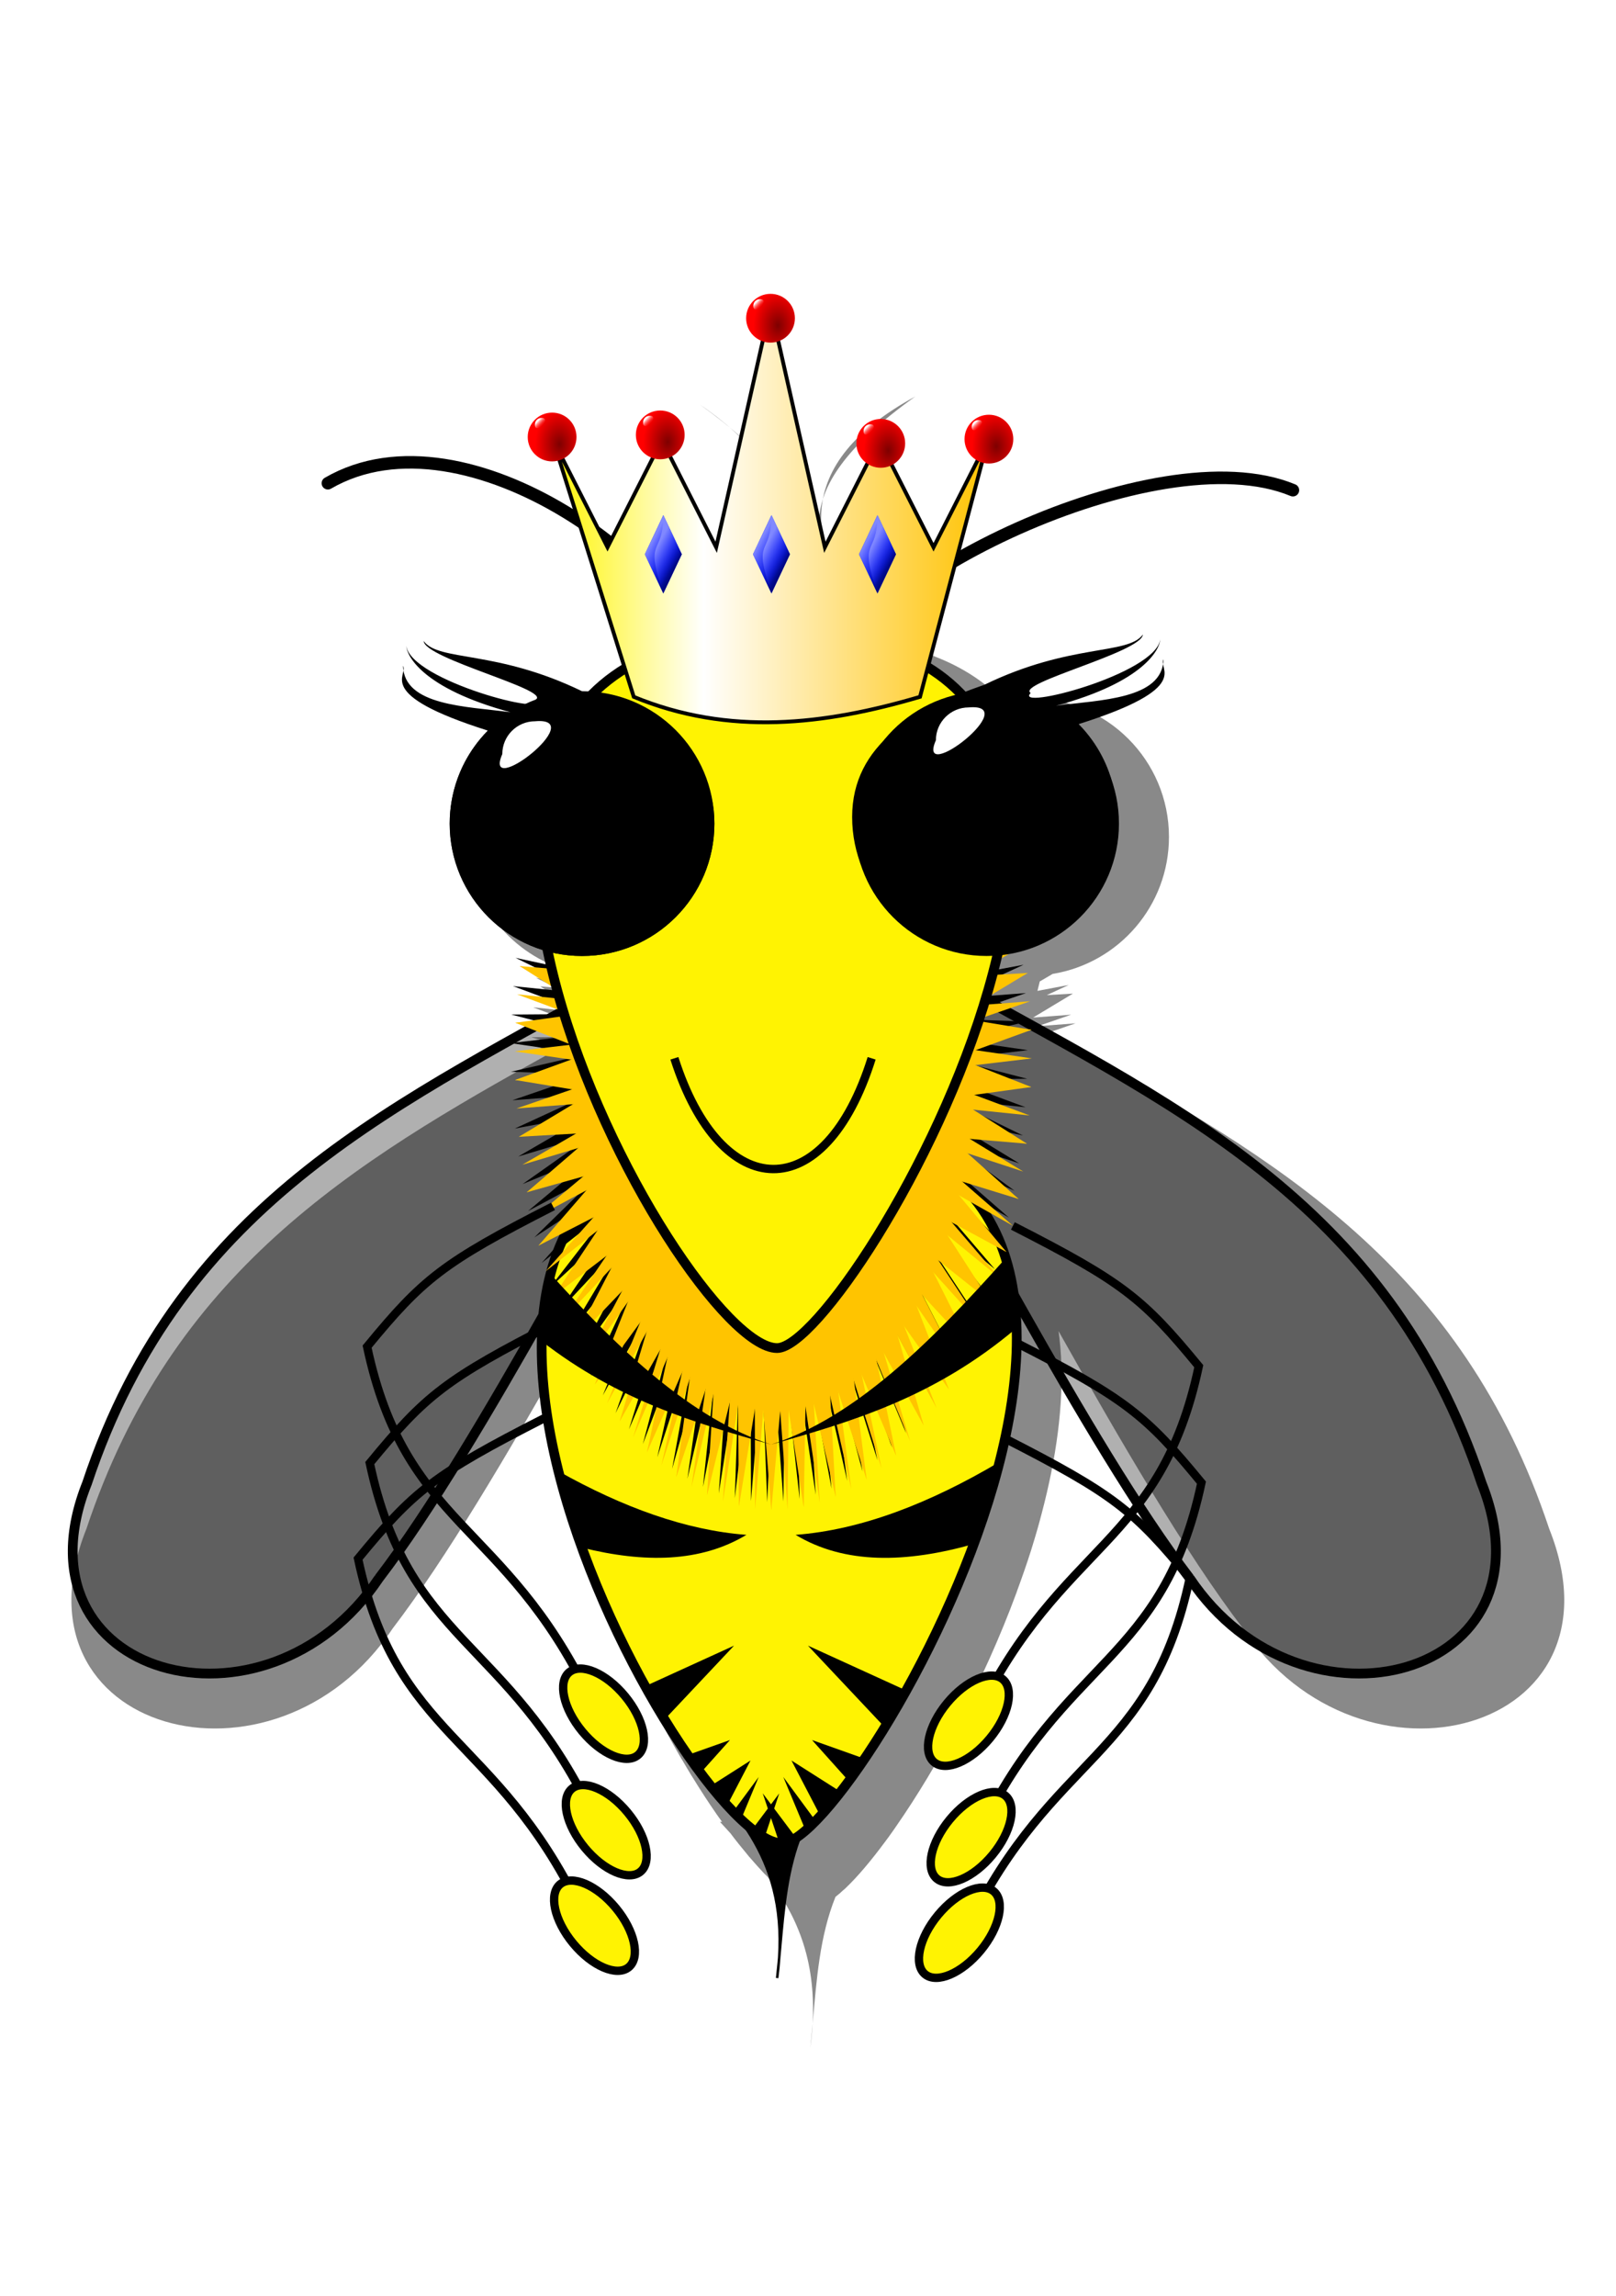 <?xml version="1.0" encoding="UTF-8" standalone="no"?>
<svg
   xmlns:dc="http://purl.org/dc/elements/1.1/"
   xmlns:cc="http://creativecommons.org/ns#"
   xmlns:rdf="http://www.w3.org/1999/02/22-rdf-syntax-ns#"
   xmlns:svg="http://www.w3.org/2000/svg"
   xmlns="http://www.w3.org/2000/svg"
   xmlns:xlink="http://www.w3.org/1999/xlink"
   xmlns:sodipodi="http://sodipodi.sourceforge.net/DTD/sodipodi-0.dtd"
   xmlns:inkscape="http://www.inkscape.org/namespaces/inkscape"
   id="svg1"
   sodipodi:docname="queenbee.svg"
   inkscape:export-filename="C:\Users\Brittany\Desktop\Jesses Folder\waxwild\combbutton.png"
   viewBox="0 0 332.598 472.441"
   sodipodi:version="0.32"
   inkscape:export-xdpi="57.810955"
   version="1.1"
   inkscape:export-ydpi="57.810955"
   inkscape:version="1.0.2-2 (e86c870879, 2021-01-15)"
   width="88mm"
   height="125mm">
  <defs
     id="defs3">
    <linearGradient
       id="linearGradient11040">
      <stop
         id="stop11042"
         style="stop-color:#8088ff"
         offset="0" />
      <stop
         id="stop11044"
         style="stop-color:#0010ff;stop-opacity:0"
         offset="1" />
    </linearGradient>
    <filter
       id="filter6926"
       inkscape:collect="always"
       color-interpolation-filters="sRGB">
      <feGaussianBlur
         id="feGaussianBlur6928"
         stdDeviation="1.505"
         inkscape:collect="always" />
    </filter>
    <linearGradient
       id="linearGradient11154"
       y2="95.792"
       gradientUnits="userSpaceOnUse"
       x2="-3.419"
       y1="95.792"
       x1="-231.91"
       inkscape:collect="always">
      <stop
         id="stop11106"
         style="stop-color:#fff400"
         offset="0" />
      <stop
         id="stop11110"
         style="stop-color:#ffffff"
         offset=".347" />
      <stop
         id="stop11108"
         style="stop-color:#ffc200"
         offset="1" />
    </linearGradient>
    <radialGradient
       id="radialGradient11156"
       gradientUnits="userSpaceOnUse"
       cy="-2.684"
       cx="-113.8"
       gradientTransform="matrix(1,0,0,1.435,0,1.167)"
       r="12.706"
       inkscape:collect="always">
      <stop
         id="stop10953"
         style="stop-color:#7e0000"
         offset="0" />
      <stop
         id="stop10955"
         style="stop-color:#ff0000"
         offset="1" />
    </radialGradient>
    <linearGradient
       id="linearGradient11158"
       y2="-5.942"
       gradientUnits="userSpaceOnUse"
       x2="-116.59"
       gradientTransform="translate(-5.524,-6.491)"
       y1="-8.566"
       x1="-119.3"
       inkscape:collect="always">
      <stop
         id="stop10971"
         style="stop-color:#ffffff"
         offset="0" />
      <stop
         id="stop10973"
         style="stop-color:#ff0000;stop-opacity:0"
         offset="1" />
    </linearGradient>
    <linearGradient
       id="linearGradient11176"
       y2="114.85"
       gradientUnits="userSpaceOnUse"
       y1="131.42"
       x2="-134.57"
       x1="-107.95"
       inkscape:collect="always">
      <stop
         id="stop11030"
         style="stop-color:#000880"
         offset="0" />
      <stop
         id="stop11032"
         style="stop-color:#0010ff;stop-opacity:0"
         offset="1" />
    </linearGradient>
    <linearGradient
       id="linearGradient11178"
       y2="123.41"
       xlink:href="#linearGradient11040"
       gradientUnits="userSpaceOnUse"
       x2="-101.7"
       y1="109.05"
       x1="-127.84"
       inkscape:collect="always" />
    <linearGradient
       id="linearGradient11180"
       y2="123.41"
       xlink:href="#linearGradient11040"
       gradientUnits="userSpaceOnUse"
       x2="-101.7"
       y1="112.64"
       x1="-122.04"
       inkscape:collect="always" />
    <radialGradient
       id="radialGradient3062"
       xlink:href="#radialGradient11156"
       gradientUnits="userSpaceOnUse"
       cy="-2.684"
       cx="-113.8"
       gradientTransform="matrix(1,0,0,1.435,0,1.167)"
       r="12.706"
       inkscape:collect="always" />
    <linearGradient
       id="linearGradient3064"
       y2="-5.942"
       xlink:href="#linearGradient11158"
       gradientUnits="userSpaceOnUse"
       x2="-116.59"
       gradientTransform="translate(-5.524,-6.491)"
       y1="-8.566"
       x1="-119.3"
       inkscape:collect="always" />
    <linearGradient
       id="linearGradient3082"
       y2="114.85"
       xlink:href="#linearGradient11176"
       gradientUnits="userSpaceOnUse"
       x2="-134.57"
       y1="131.42"
       x1="-107.95"
       inkscape:collect="always" />
    <radialGradient
       inkscape:collect="always"
       xlink:href="#radialGradient11156"
       id="radialGradient89"
       gradientUnits="userSpaceOnUse"
       gradientTransform="matrix(1,0,0,1.435,0,1.167)"
       cx="-113.8"
       cy="-2.684"
       r="12.706" />
    <linearGradient
       inkscape:collect="always"
       xlink:href="#linearGradient11158"
       id="linearGradient91"
       gradientUnits="userSpaceOnUse"
       gradientTransform="translate(-5.524,-6.491)"
       x1="-119.3"
       y1="-8.566"
       x2="-116.59"
       y2="-5.942" />
    <radialGradient
       inkscape:collect="always"
       xlink:href="#radialGradient11156"
       id="radialGradient93"
       gradientUnits="userSpaceOnUse"
       gradientTransform="matrix(1,0,0,1.435,0,1.167)"
       cx="-113.8"
       cy="-2.684"
       r="12.706" />
    <linearGradient
       inkscape:collect="always"
       xlink:href="#linearGradient11158"
       id="linearGradient95"
       gradientUnits="userSpaceOnUse"
       gradientTransform="translate(-5.524,-6.491)"
       x1="-119.3"
       y1="-8.566"
       x2="-116.59"
       y2="-5.942" />
    <radialGradient
       inkscape:collect="always"
       xlink:href="#radialGradient11156"
       id="radialGradient97"
       gradientUnits="userSpaceOnUse"
       gradientTransform="matrix(1,0,0,1.435,0,1.167)"
       cx="-113.8"
       cy="-2.684"
       r="12.706" />
    <linearGradient
       inkscape:collect="always"
       xlink:href="#linearGradient11158"
       id="linearGradient99"
       gradientUnits="userSpaceOnUse"
       gradientTransform="translate(-5.524,-6.491)"
       x1="-119.3"
       y1="-8.566"
       x2="-116.59"
       y2="-5.942" />
    <radialGradient
       inkscape:collect="always"
       xlink:href="#radialGradient11156"
       id="radialGradient101"
       gradientUnits="userSpaceOnUse"
       gradientTransform="matrix(1,0,0,1.435,0,1.167)"
       cx="-113.8"
       cy="-2.684"
       r="12.706" />
    <linearGradient
       inkscape:collect="always"
       xlink:href="#linearGradient11158"
       id="linearGradient103"
       gradientUnits="userSpaceOnUse"
       gradientTransform="translate(-5.524,-6.491)"
       x1="-119.3"
       y1="-8.566"
       x2="-116.59"
       y2="-5.942" />
    <linearGradient
       inkscape:collect="always"
       xlink:href="#linearGradient11176"
       id="linearGradient105"
       gradientUnits="userSpaceOnUse"
       x1="-107.95"
       y1="131.42"
       x2="-134.57"
       y2="114.85" />
    <linearGradient
       inkscape:collect="always"
       xlink:href="#linearGradient11040"
       id="linearGradient107"
       gradientUnits="userSpaceOnUse"
       x1="-127.84"
       y1="109.05"
       x2="-101.7"
       y2="123.41" />
    <linearGradient
       inkscape:collect="always"
       xlink:href="#linearGradient11040"
       id="linearGradient109"
       gradientUnits="userSpaceOnUse"
       x1="-122.04"
       y1="112.64"
       x2="-101.7"
       y2="123.41" />
    <linearGradient
       inkscape:collect="always"
       xlink:href="#linearGradient11176"
       id="linearGradient111"
       gradientUnits="userSpaceOnUse"
       x1="-107.95"
       y1="131.42"
       x2="-134.57"
       y2="114.85" />
    <linearGradient
       inkscape:collect="always"
       xlink:href="#linearGradient11040"
       id="linearGradient113"
       gradientUnits="userSpaceOnUse"
       x1="-127.84"
       y1="109.05"
       x2="-101.7"
       y2="123.41" />
    <linearGradient
       inkscape:collect="always"
       xlink:href="#linearGradient11040"
       id="linearGradient115"
       gradientUnits="userSpaceOnUse"
       x1="-122.04"
       y1="112.64"
       x2="-101.7"
       y2="123.41" />
  </defs>
  <sodipodi:namedview
     id="base"
     bordercolor="#666666"
     inkscape:pageshadow="2"
     inkscape:guide-bbox="true"
     pagecolor="#ffffff"
     inkscape:window-maximized="1"
     inkscape:window-width="1920"
     inkscape:zoom="1.7157472"
     inkscape:window-x="-8"
     showgrid="false"
     borderopacity="1.0"
     inkscape:current-layer="layer1"
     inkscape:cx="182.67564"
     inkscape:cy="226.26773"
     inkscape:window-y="-8"
     inkscape:window-height="1017"
     inkscape:pageopacity="0.0"
     showguides="true"
     inkscape:document-rotation="0"
     units="mm" />
  <g
     id="layer1"
     inkscape:label="Layer 1"
     inkscape:groupmode="layer"
     transform="translate(-37.048,12.817)">
    <path
       id="path7449"
       inkscape:connector-curvature="0"
       sodipodi:nodetypes="cccccccccccccccccccccccccccccccccccccccccccccccccccccccccccssccccccccccccccccccccccccccccccccccccccccccccccccccccccccccccccccccccccccccccccccccccccccssccccccccccccccccccccccccccccccccccccccccccccccccccc"
       style="opacity:0.462;fill:#000000;stroke-width:0.859"
       d="m 225.398,68.788 c -29.099,20.789 -19.391,32.034 -12.702,44.019 l -0.901,5.689 c -0.447,-0.036 -0.897,-0.083 -1.352,-0.113 l -0.056,-6.534 -1.07,6.478 c -0.028,-0.002 -0.057,0.002 -0.084,0 l 0.282,-8.252 -0.986,8.224 c -0.528,-0.023 -1.067,-0.042 -1.605,-0.056 l -0.028,-7.041 -0.591,7.013 c -0.084,-0.002 -0.169,0.002 -0.253,0 l -0.028,-8.787 -0.732,8.787 c -0.433,-0.004 -0.856,-0.029 -1.296,-0.028 l -0.591,-7.21 -0.563,6.365 -0.31,-8.139 -0.422,9.012 c -0.568,0.012 -1.133,0.036 -1.69,0.056 l -0.535,-7.153 -0.084,7.182 c -0.037,0.002 -0.076,-0.002 -0.113,0 l -0.676,-8.956 -0.113,8.984 c -0.492,0.026 -0.981,0.051 -1.464,0.085 l -1.042,-6.759 -0.084,5.267 -0.648,-5.717 c 6.272,-10.851 11.927,-21.849 -14.532,-40.752 26.611,18.233 15.463,33.561 7.266,49.117 -0.429,0.08 -0.847,0.166 -1.267,0.253 l -0.986,-4.281 0.591,4.337 c -0.028,0.006 -0.056,0.022 -0.084,0.028 l -1.408,-6.14 0.845,6.252 c -0.772,0.174 -1.539,0.366 -2.281,0.563 l -0.986,-2.985 0.366,2.76 -1.239,-4.534 0.873,5.041 c -0.915,0.26 -1.807,0.521 -2.676,0.817 l -0.535,-1.69 0.366,1.746 c -0.048,0.017 -0.093,0.04 -0.141,0.056 l -1.127,-3.549 0.788,3.689 c -1.002,0.356 -1.961,0.752 -2.901,1.155 l -0.141,-0.31 0.056,0.338 c -0.046,0.02 -0.094,0.036 -0.141,0.056 l -0.789,-2.169 0.563,2.253 c -1.14,0.502 -2.247,1.036 -3.295,1.605 l -0.311,-0.76 0.225,0.789 c -3.169,1.73 -5.902,3.794 -8.28,6.083 -0.907,-0.087 -1.83,-0.141 -2.76,-0.141 -15.779,0 -28.557,12.778 -28.557,28.557 0,12.79 8.409,23.618 19.996,27.262 l 1.239,0.76 c 0.184,0.865 0.389,1.724 0.591,2.591 l -7.66,-1.633 4.196,2.056 -3.295,-0.282 8.083,5.126 c 0.018,0.066 0.039,0.131 0.056,0.197 l -9.604,-1.014 6.224,2.338 -5.351,-0.563 9.829,3.689 c -0.375,0.206 -0.752,0.413 -1.127,0.62 l -9.941,0.085 4.788,1.239 -3.887,0.535 3.323,1.296 c -41.569,22.986 -78.255,45.432 -95.787,98.064 -16.732,41.928 38.72,56.877 63.029,20.503 11.012,-14.393 23.826,-36.161 35.458,-56.721 -0.059,0.596 -0.126,1.199 -0.169,1.802 v 0.113 c -0.04,0.585 -0.058,1.182 -0.084,1.774 -0.022,0.508 -0.045,1.008 -0.056,1.521 0,0.123 -0.026,0.242 -0.028,0.366 0.01,0.008 0.017,0.02 0.028,0.028 -0.166,8.884 1.174,18.413 3.577,28.022 0.08,0.319 0.171,0.638 0.253,0.958 0.552,2.149 1.153,4.303 1.802,6.449 0.198,0.65 0.413,1.294 0.62,1.943 0.315,0.997 0.624,1.992 0.958,2.985 0.012,0.039 0.043,0.073 0.056,0.113 0.18,0.536 0.35,1.07 0.535,1.605 0.284,0.817 0.579,1.636 0.873,2.45 4.336,11.973 9.842,23.516 15.603,33.402 0.051,0.087 0.118,0.167 0.169,0.253 0.658,1.125 1.31,2.243 1.971,3.323 0.024,0.039 0.06,0.073 0.084,0.113 1.702,2.773 3.405,5.397 5.098,7.829 0.347,0.498 0.697,0.985 1.042,1.464 h -0.422 c 0.714,0.782 1.424,1.557 2.14,2.338 1.151,1.534 2.294,2.949 3.408,4.281 0.16,0.192 0.319,0.404 0.479,0.591 0.025,0.029 0.059,0.055 0.084,0.085 0.266,0.313 0.525,0.601 0.789,0.901 0.272,0.309 0.548,0.634 0.817,0.929 0.026,0.029 0.058,0.056 0.084,0.085 0.436,0.477 0.842,0.94 1.267,1.38 0.058,0.059 0.112,0.111 0.169,0.169 0.009,0.01 0.019,0.019 0.028,0.028 0.18,0.185 0.357,0.357 0.535,0.535 5.749,7.608 10,16.611 9.266,30.163 0.826,-9.052 1.437,-17.933 4.703,-26.051 0.312,-0.243 0.629,-0.504 0.958,-0.789 0.148,-0.128 0.299,-0.286 0.451,-0.422 0.199,-0.179 0.415,-0.342 0.62,-0.535 0.037,-0.035 0.076,-0.077 0.113,-0.113 2.406,-2.297 5.18,-5.566 8.139,-9.575 0.209,-0.284 0.437,-0.582 0.648,-0.873 0.344,-0.475 0.694,-0.971 1.042,-1.464 0.185,-0.263 0.377,-0.549 0.563,-0.817 8.414,-12.105 17.911,-29.564 24.727,-48.018 0.041,-0.111 0.072,-0.227 0.113,-0.338 1.037,-2.823 2.032,-5.653 2.929,-8.505 0.029,-0.094 0.055,-0.187 0.084,-0.282 0.43,-1.375 0.847,-2.764 1.239,-4.14 0.296,-1.041 0.571,-2.086 0.845,-3.126 2.941,-11.162 4.528,-22.204 3.943,-32.218 -0.039,-0.659 -0.084,-1.322 -0.141,-1.971 -0.057,-0.643 -0.121,-1.281 -0.197,-1.915 -0.052,-0.442 -0.107,-0.887 -0.169,-1.324 12.287,21.84 26.135,45.738 37.964,61.198 24.308,36.374 79.761,21.425 63.029,-20.503 -17.908,-53.773 -55.805,-76.033 -98.485,-99.559 l 0.394,-0.085 -0.563,-0.028 c -1.456,-0.802 -2.927,-1.615 -4.393,-2.422 l 5.548,-1.915 -7.773,0.591 6.872,-2.366 -7.829,0.591 8.195,-4.929 -5.379,0.31 4.506,-2.084 -6.421,1.211 c 0.169,-0.65 0.32,-1.295 0.479,-1.943 l 2.647,-1.549 c 13.574,-2.215 23.939,-13.991 23.939,-28.191 0,-15.779 -12.807,-28.557 -28.586,-28.557 -1.904,0 -3.749,0.208 -5.548,0.563 -3.673,-3.83 -8.385,-6.96 -14.279,-9.209 l 0.113,-0.451 -0.169,0.422 c -0.729,-0.277 -1.459,-0.539 -2.225,-0.789 l 0.169,-0.732 -0.225,0.704 c -0.367,-0.119 -0.751,-0.225 -1.127,-0.338 l 0.479,-2.112 -0.676,2.056 c -0.644,-0.191 -1.302,-0.391 -1.971,-0.563 l 0.31,-2.225 -0.704,2.14 c -0.278,-0.07 -0.562,-0.131 -0.845,-0.197 l 0.676,-3.718 -1.014,3.633 c -0.616,-0.141 -1.25,-0.269 -1.887,-0.394 l 0.507,-3.605 -0.845,3.549 c -0.262,-0.05 -0.524,-0.094 -0.789,-0.141 l 0.732,-5.182 -1.211,5.098 c -0.2,-0.034 -0.39,-0.08 -0.591,-0.113 -16.189,-19.304 -17.779,-36.661 7.463,-50.44 z m -21.094,334.746 c -0.152,1.668 -0.293,3.337 -0.479,5.013 0.233,-1.743 0.392,-3.403 0.479,-5.013 z m -8.759,-292.137 0.169,7.153 c -0.629,0.056 -1.246,0.129 -1.859,0.197 l -0.507,-3.436 c 0.71,-1.309 1.445,-2.616 2.197,-3.915 z m 17.292,1.662 c 0.25,0.452 0.522,0.897 0.76,1.352 l -0.648,4.168 c -0.157,-0.015 -0.32,-0.014 -0.479,-0.028 z m 0.901,1.605 c 0.576,1.112 1.094,2.238 1.549,3.38 l -0.141,0.76 c -0.56,-0.068 -1.116,-0.111 -1.69,-0.169 z m -20.615,1.07 0.169,3.07 c -0.018,0.002 -0.038,-0.002 -0.056,0 l -0.394,-2.591 c 0.085,-0.163 0.195,-0.316 0.282,-0.479 z m -0.704,1.296 0.113,1.859 c -0.344,0.044 -0.675,0.093 -1.014,0.141 0.285,-0.669 0.574,-1.341 0.901,-2 z" />
    <path
       id="path7224"
       inkscape:connector-curvature="0"
       sodipodi:nodetypes="ccccc"
       style="fill:#000000;fill-opacity:0.31;stroke:#000000;stroke-width:2.008"
       d="M 115.039,311.914 C 91.86,346.592 39.01,332.338 54.963,292.366 74.544,233.561 119.163,214.297 167.023,187.395 l 9.242,22.641 c -11.627,17.501 -39.975,74.103 -61.229,101.887 z" />
    <path
       id="path7226"
       d="m 281.909,311.914 c 23.176,34.678 76.026,20.42 60.074,-19.553 C 322.401,233.561 277.779,214.295 229.923,187.389 l -9.242,22.641 c 11.627,17.501 39.975,74.103 61.229,101.887 z"
       sodipodi:nodetypes="ccccc"
       style="fill:#000000;fill-opacity:0.31;stroke:#000000;stroke-width:2.008"
       inkscape:connector-curvature="0" />
    <path
       id="path7013"
       inkscape:connector-curvature="0"
       sodipodi:nodetypes="cccc"
       style="fill:#000000;stroke:#000000;stroke-width:0.518px"
       d="m 179.266,349.857 c 10.036,10.996 20.807,21.317 17.732,44.33 1.841,-16.593 1.008,-32.956 16.887,-45.175 z" />
    <path
       id="path6946"
       d="m 198.006,219.263 c 100.512,-0.382 15.443,147.194 0,147.194 -20.068,0 -100.512,-146.816 0,-147.194 z"
       sodipodi:nodetypes="zsz"
       style="fill:#fff302;stroke:#000000;stroke-width:2"
       inkscape:connector-curvature="0" />
    <path
       id="path6993"
       style="fill:#000000;filter:url(#filter6926)"
       sodipodi:type="star"
       sodipodi:sides="100"
       sodipodi:r1="144.63484"
       sodipodi:r2="102.05529"
       sodipodi:arg1="0.82453832"
       sodipodi:arg2="0.85595425"
       transform="matrix(0.368,0,0,0.648,17.351,187.309)"
       inkscape:randomized="0"
       sodipodi:cy="23.509256"
       sodipodi:cx="483.71915"
       inkscape:rounded="0"
       inkscape:flatsided="false"
       d="m 581.911,129.705 -31.295,-29.124 24.433,35.08 -29.404,-31.032 22.182,36.545 -27.398,-32.817 19.844,37.866 -25.283,-34.472 17.427,39.037 -23.069,-35.992 14.941,40.054 -20.763,-37.369 12.397,40.913 -18.376,-38.599 9.804,41.611 -15.916,-39.677 7.171,42.144 -13.393,-40.598 4.511,42.512 -10.818,-41.359 1.833,42.711 -8.199,-41.957 -0.853,42.742 -5.549,-42.389 -3.535,42.604 -2.876,-42.653 -6.203,42.298 -0.192,-42.75 -8.847,41.825 2.492,-42.678 -11.455,41.187 5.167,-42.437 -14.019,40.386 7.822,-42.029 -16.527,39.426 10.445,-41.455 -18.97,38.311 13.027,-40.717 -21.338,37.044 15.558,-39.819 -23.622,35.631 18.028,-38.763 -25.813,34.078 20.426,-37.555 -27.902,32.39 22.744,-36.198 -29.88,30.574 24.972,-34.698 -31.741,28.637 27.102,-33.062 -33.477,26.588 29.124,-31.295 -35.08,24.433 31.032,-29.404 -36.545,22.182 32.817,-27.398 -37.866,19.844 34.472,-25.283 -39.037,17.427 35.992,-23.069 -40.054,14.941 37.369,-20.763 -40.913,12.397 38.599,-18.376 -41.611,9.804 39.677,-15.916 -42.144,7.171 40.598,-13.393 -42.512,4.511 41.359,-10.818 -42.711,1.833 41.957,-8.199 -42.742,-0.853 42.389,-5.549 -42.604,-3.535 42.653,-2.876 -42.298,-6.203 42.75,-0.192 -41.825,-8.847 42.678,2.492 -41.187,-11.455 42.437,5.167 -40.386,-14.019 42.029,7.822 -39.426,-16.527 41.455,10.445 -38.311,-18.97 40.717,13.027 -37.044,-21.338 39.819,15.558 -35.631,-23.622 38.763,18.028 -34.078,-25.813 37.555,20.426 -32.39,-27.902 36.198,22.744 -30.574,-29.88 34.698,24.972 -28.637,-31.741 33.062,27.102 -26.588,-33.477 31.295,29.124 -24.433,-35.08 29.404,31.032 -22.182,-36.545 27.398,32.817 -19.844,-37.866 25.283,34.472 -17.427,-39.037 23.069,35.992 -14.941,-40.054 20.763,37.369 -12.397,-40.913 18.376,38.599 -9.804,-41.611 15.916,39.677 -7.171,-42.144 13.393,40.598 -4.511,-42.512 10.818,41.359 -1.833,-42.711 8.199,41.957 0.853,-42.742 5.549,42.389 3.535,-42.604 2.876,42.653 6.203,-42.298 0.192,42.75 8.847,-41.825 -2.492,42.678 11.455,-41.187 -5.167,42.437 14.019,-40.386 -7.822,42.029 16.527,-39.426 -10.445,41.455 18.97,-38.311 -13.027,40.717 21.338,-37.044 -15.558,39.819 23.622,-35.631 -18.028,38.763 25.813,-34.078 -20.426,37.555 27.902,-32.39 -22.744,36.198 29.88,-30.574 -24.972,34.698 31.741,-28.637 -27.102,33.062 33.477,-26.588 -29.124,31.295 35.08,-24.433 -31.032,29.404 36.545,-22.182 -32.817,27.398 37.866,-19.844 -34.472,25.283 39.037,-17.427 -35.992,23.069 40.054,-14.941 -37.369,20.763 40.913,-12.397 -38.599,18.376 41.611,-9.804 -39.677,15.916 42.144,-7.171 -40.598,13.393 42.512,-4.511 -41.359,10.818 42.711,-1.833 -41.957,8.199 42.742,0.853 -42.389,5.549 42.604,3.535 -42.653,2.876 42.298,6.203 -42.75,0.192 41.825,8.847 -42.678,-2.492 41.187,11.455 -42.437,-5.167 40.386,14.019 -42.029,-7.822 39.426,16.527 -41.455,-10.445 38.311,18.97 -40.717,-13.027 37.044,21.338 -39.819,-15.558 35.631,23.622 -38.763,-18.028 34.078,25.813 -37.555,-20.426 32.39,27.902 -36.198,-22.744 30.574,29.88 -34.698,-24.972 28.637,31.741 -33.062,-27.102 z" />
    <path
       id="path4515"
       style="fill:#ffc400"
       sodipodi:type="star"
       sodipodi:sides="50"
       sodipodi:r1="144.63484"
       sodipodi:r2="102.05529"
       sodipodi:arg1="0.82453832"
       sodipodi:arg2="0.88737017"
       transform="matrix(0.368,0,0,0.648,18.195,189.001)"
       inkscape:randomized="0"
       sodipodi:cy="23.509256"
       sodipodi:cx="483.71915"
       inkscape:rounded="0"
       inkscape:flatsided="false"
       d="m 581.911,129.705 -33.749,-27.061 19.665,38.53 -30.091,-31.077 14.681,40.691 -25.959,-34.604 9.465,42.21 -21.417,-37.584 4.1,43.063 -16.538,-39.972 -1.33,43.238 -11.397,-41.73 -6.738,42.73 -6.077,-42.829 -12.041,41.549 -0.662,-43.253 -17.153,39.712 4.765,-42.995 -21.995,37.249 10.116,-42.059 -26.49,34.199 15.307,-40.459 -30.568,30.609 20.258,-38.222 -34.163,26.536 24.888,-35.381 -37.219,22.045 29.127,-31.983 -39.689,17.207 32.905,-28.08 -41.532,12.097 36.165,-23.735 -42.721,6.796 38.855,-19.015 -43.236,1.388 40.932,-13.995 -43.069,-4.042 42.363,-8.755 -42.223,-9.408 43.126,-3.376 -40.711,-14.626 43.209,2.056 -38.557,-19.613 42.611,7.455 -35.794,-24.291 41.341,12.737 -32.468,-28.585 39.418,17.818 -28.629,-32.429 36.874,22.618 -24.339,-35.762 33.749,27.061 -19.665,-38.53 30.091,31.077 -14.681,-40.691 25.959,34.604 -9.465,-42.21 21.417,37.584 -4.1,-43.063 16.538,39.972 1.33,-43.238 11.397,41.73 6.738,-42.73 6.077,42.829 12.041,-41.549 0.662,43.253 17.153,-39.712 -4.765,42.995 21.995,-37.249 -10.116,42.059 26.49,-34.198 -15.307,40.459 30.568,-30.609 -20.258,38.222 34.163,-26.536 -24.888,35.381 37.219,-22.045 -29.127,31.983 39.689,-17.207 -32.905,28.08 41.532,-12.097 -36.165,23.735 42.721,-6.796 -38.855,19.015 43.236,-1.388 -40.932,13.995 43.069,4.042 -42.363,8.755 42.223,9.408 -43.126,3.376 40.711,14.626 -43.209,-2.056 38.557,19.613 -42.611,-7.455 35.794,24.291 -41.341,-12.737 32.468,28.585 -39.418,-17.818 28.629,32.429 -36.874,-22.618 z" />
    <path
       id="path6924"
       style="fill:#ffc400;filter:url(#filter6926)"
       sodipodi:type="star"
       d="m 581.911,129.705 -31.295,-29.124 24.433,35.08 -29.404,-31.032 22.182,36.545 -27.398,-32.817 19.844,37.866 -25.283,-34.472 17.427,39.037 -23.069,-35.992 14.941,40.054 -20.763,-37.369 12.397,40.913 -18.376,-38.599 9.804,41.611 -15.916,-39.677 7.171,42.144 -13.393,-40.598 4.511,42.512 -10.818,-41.359 1.833,42.711 -8.199,-41.957 -0.853,42.742 -5.549,-42.389 -3.535,42.604 -2.876,-42.653 -6.203,42.298 -0.192,-42.75 -8.847,41.825 2.492,-42.678 -11.455,41.187 5.167,-42.437 -14.019,40.386 7.822,-42.029 -16.527,39.426 10.445,-41.455 -18.97,38.311 13.027,-40.717 -21.338,37.044 15.558,-39.819 -23.622,35.631 18.028,-38.763 -25.813,34.078 20.426,-37.555 -27.902,32.39 22.744,-36.198 -29.88,30.574 24.972,-34.698 -31.741,28.637 27.102,-33.062 -33.477,26.588 29.124,-31.295 -35.08,24.433 31.032,-29.404 -36.545,22.182 32.817,-27.398 -37.866,19.844 34.472,-25.283 -39.037,17.427 35.992,-23.069 -40.054,14.941 37.369,-20.763 -40.913,12.397 38.599,-18.376 -41.611,9.804 39.677,-15.916 -42.144,7.171 40.598,-13.393 -42.512,4.511 41.359,-10.818 -42.711,1.833 41.957,-8.199 -42.742,-0.853 42.389,-5.549 -42.604,-3.535 42.653,-2.876 -42.298,-6.203 42.75,-0.192 -41.825,-8.847 42.678,2.492 -41.187,-11.455 42.437,5.167 -40.386,-14.019 42.029,7.822 -39.426,-16.527 41.455,10.445 -38.311,-18.97 40.717,13.027 -37.044,-21.338 39.819,15.558 -35.631,-23.622 38.763,18.028 -34.078,-25.813 37.555,20.426 -32.39,-27.902 36.198,22.744 -30.574,-29.88 34.698,24.972 -28.637,-31.741 33.062,27.102 -26.588,-33.477 31.295,29.124 -24.433,-35.08 29.404,31.032 -22.182,-36.545 27.398,32.817 -19.844,-37.866 25.283,34.472 -17.427,-39.037 23.069,35.992 -14.941,-40.054 20.763,37.369 -12.397,-40.913 18.376,38.599 -9.804,-41.611 15.916,39.677 -7.171,-42.144 13.393,40.598 -4.511,-42.512 10.818,41.359 -1.833,-42.711 8.199,41.957 0.853,-42.742 5.549,42.389 3.535,-42.604 2.876,42.653 6.203,-42.298 0.192,42.75 8.847,-41.825 -2.492,42.678 11.455,-41.187 -5.167,42.437 14.019,-40.386 -7.822,42.029 16.527,-39.426 -10.445,41.455 18.97,-38.311 -13.027,40.717 21.338,-37.044 -15.558,39.819 23.622,-35.631 -18.028,38.763 25.813,-34.078 -20.426,37.555 27.902,-32.39 -22.744,36.198 29.88,-30.574 -24.972,34.698 31.741,-28.637 -27.102,33.062 33.477,-26.588 -29.124,31.295 35.08,-24.433 -31.032,29.404 36.545,-22.182 -32.817,27.398 37.866,-19.844 -34.472,25.283 39.037,-17.427 -35.992,23.069 40.054,-14.941 -37.369,20.763 40.913,-12.397 -38.599,18.376 41.611,-9.804 -39.677,15.916 42.144,-7.171 -40.598,13.393 42.512,-4.511 -41.359,10.818 42.711,-1.833 -41.957,8.199 42.742,0.853 -42.389,5.549 42.604,3.535 -42.653,2.876 42.298,6.203 -42.75,0.192 41.825,8.847 -42.678,-2.492 41.187,11.455 -42.437,-5.167 40.386,14.019 -42.029,-7.822 39.426,16.527 -41.455,-10.445 38.311,18.97 -40.717,-13.027 37.044,21.338 -39.819,-15.558 35.631,23.622 -38.763,-18.028 34.078,25.813 -37.555,-20.426 32.39,27.902 -36.198,-22.744 30.574,29.88 -34.698,-24.972 28.637,31.741 -33.062,-27.102 z"
       sodipodi:r1="144.63484"
       sodipodi:r2="102.05529"
       transform="matrix(0.368,0,0,0.648,18.195,189.001)"
       sodipodi:arg2="0.85595425"
       sodipodi:arg1="0.82453832"
       inkscape:randomized="0"
       sodipodi:cy="23.509256"
       sodipodi:cx="483.71915"
       inkscape:rounded="0"
       inkscape:flatsided="false"
       sodipodi:sides="100" />
    <path
       id="path2987"
       inkscape:connector-curvature="0"
       sodipodi:nodetypes="zsz"
       style="fill:#fff302;stroke:#000000;stroke-width:2"
       d="m 196.983,117.368 c 100.512,-0.382 15.443,147.194 0,147.194 -20.068,0 -100.512,-146.816 0,-147.194 z" />
    <path
       id="path2993"
       inkscape:connector-curvature="0"
       sodipodi:nodetypes="cc"
       style="fill:none;stroke:#000000;stroke-width:1.722"
       d="m 216.445,204.94 c -9.627,30.71 -31.024,30.044 -40.598,0" />
    <path
       id="path4502"
       inkscape:connector-curvature="0"
       sodipodi:nodetypes="ccc"
       style="fill:#ffffff;stroke-width:0.859"
       d="m 143.643,137.447 c 0,-3.731 3.024,-6.755 6.755,-6.755 11.373,-1 -10.935,16.309 -6.755,6.755 z" />
    <path
       id="path4513"
       d="m 223.697,142.344 c 0,-3.731 3.024,-6.755 6.755,-6.755 11.373,-1 -10.935,16.309 -6.755,6.755 z"
       sodipodi:nodetypes="ccc"
       style="fill:#ffffff;stroke-width:0.859"
       inkscape:connector-curvature="0" />
    <path
       id="path6930"
       d="M 183.665,128.12 C 179.868,104.886 132.997,70.084 104.53,86.614"
       sodipodi:nodetypes="cc"
       style="fill:none;stroke:#000000;stroke-width:2.578;stroke-linecap:round"
       inkscape:connector-curvature="0" />
    <path
       id="path7001"
       style="fill:#000000;stroke-width:0.859"
       inkscape:connector-curvature="0"
       d="m 150.345,249.319 c -1.14,4.334 -1.706,8.98 -1.798,13.836 15.728,12.193 31.467,16.789 47.195,21.256 -16.211,-5.207 -30.975,-19.145 -45.396,-35.093 z m 1.62,40.568 c 1.316,5.265 2.979,10.534 4.86,15.732 12.847,3.202 24.414,3.055 33.845,-2.625 -12.471,-0.95 -25.421,-5.649 -38.705,-13.107 z m 36.161,35.902 -18.291,8.344 c 1.318,2.372 2.643,4.666 3.986,6.853 l 14.306,-15.197 z m -0.842,19.425 -8.701,3.078 c 0.893,1.286 1.778,2.504 2.657,3.678 l 6.043,-6.756 z m 4.229,4.212 -8.198,5.217 c 1.159,1.449 2.297,2.79 3.402,4.002 z m 1.685,3.386 -5.265,7.145 c 0.549,0.567 1.091,1.105 1.62,1.604 l 3.645,-8.749 z m 4.229,3.37 -5.541,7.388 c 0.872,0.685 1.722,1.271 2.511,1.717 l 3.03,-9.105 z" />
    <path
       id="path6999"
       style="fill:#000000;stroke-width:0.859"
       inkscape:connector-curvature="0"
       d="m 244.035,246.063 c -15.352,17.282 -30.991,32.79 -48.296,38.349 16.847,-4.784 33.685,-9.72 50.532,-23.978 -0.152,-5.091 -0.855,-9.928 -2.236,-14.371 z m -1.28,41.929 c -14.429,8.548 -28.472,13.974 -41.961,15.002 10.121,6.095 22.696,5.83 36.68,1.879 2.06,-5.578 3.851,-11.248 5.282,-16.882 z m -39.418,37.798 15.812,16.8 c 1.472,-2.4 2.954,-4.924 4.423,-7.566 l -20.236,-9.235 z m 0.842,19.425 7.566,8.441 c 1.058,-1.435 2.141,-2.975 3.24,-4.601 l -10.806,-3.84 z m -4.229,4.212 5.946,11.405 c 1.314,-1.42 2.704,-3.095 4.164,-4.974 l -10.11,-6.432 z m -1.685,3.386 4.585,11.001 c 0.655,-0.567 1.355,-1.226 2.074,-1.96 l -6.659,-9.041 z m -4.229,3.37 3.419,10.223 c 0.187,0.023 0.374,0.049 0.551,0.049 0.791,0 1.762,-0.4 2.884,-1.134 l -6.853,-9.138 z" />
    <path
       id="path7407"
       inkscape:connector-curvature="0"
       sodipodi:nodetypes="cc"
       style="fill:none;stroke:#000000;stroke-width:2.578;stroke-linecap:round"
       d="m 209.236,126.528 c 2.775,-18.758 65.731,-50.187 93.914,-38.485" />
    <circle
       id="path4511"
       style="fill:#000000;stroke-width:0.88"
       cx="240.108"
       cy="156.647"
       r="27.238" />
    <circle
       id="path7419"
       style="fill:#000000;stroke-width:0.88"
       cx="156.841"
       cy="156.647"
       r="27.238" />
    <path
       id="path11116"
       style="fill:#000000;stroke-width:0.88"
       d="m 184.08,156.646 c 0,15.042 -12.195,27.238 -27.238,27.238 -15.042,0 -27.238,-12.195 -27.238,-27.238 0,-3.261 0.573,-6.389 1.624,-9.287 0.849,-2.342 2.011,-4.534 3.434,-6.526 0.843,-1.181 1.778,-2.291 2.795,-3.321 -23.729,-7.505 -16.263,-11.358 -17.459,-13.323 0.207,8.236 13.021,8.322 22.114,9.543 -18.194,-4.917 -21.371,-11.691 -21.444,-13.655 0.939,7.166 30.376,14.781 26.666,11.038 3.066,-2.027 -22.823,-8.371 -23.094,-12.03 3.109,4.257 14.93,1.739 32.601,10.325 14.21,4.935 27.238,12.195 27.238,27.238 z"
       sodipodi:nodetypes="ssccccccccccs"
       inkscape:connector-curvature="0" />
    <path
       id="path7421"
       inkscape:connector-curvature="0"
       sodipodi:nodetypes="ccc"
       style="fill:#ffffff;stroke-width:0.859"
       d="m 140.429,142.344 c 0,-3.731 3.024,-6.755 6.755,-6.755 11.373,-1 -10.935,16.309 -6.755,6.755 z" />
    <path
       id="path11119"
       d="m 212.432,155.311 c 0,15.043 12.195,27.238 27.238,27.238 15.043,0 27.238,-12.195 27.238,-27.238 0,-3.261 -0.573,-6.389 -1.624,-9.287 -0.849,-2.342 -2.011,-4.534 -3.434,-6.527 -0.843,-1.181 -1.778,-2.291 -2.795,-3.321 23.729,-7.505 16.263,-11.359 17.459,-13.324 -0.207,8.237 -13.022,8.322 -22.115,9.543 18.194,-4.917 21.372,-11.691 21.445,-13.656 -0.939,7.167 -30.377,14.782 -26.667,11.038 -3.066,-2.027 22.824,-8.372 23.094,-12.03 -3.109,4.258 -14.93,1.739 -32.602,10.324 -14.212,4.934 -27.238,12.193 -27.238,27.238 z"
       sodipodi:nodetypes="ssccccccccccs"
       style="fill:#000000;stroke-width:0.859"
       inkscape:connector-curvature="0" />
    <path
       id="path7800"
       d="m 229.668,139.497 c 0,-3.731 3.024,-6.755 6.755,-6.755 11.373,-1 -10.935,16.309 -6.755,6.755 z"
       sodipodi:nodetypes="ccc"
       style="fill:#ffffff;stroke-width:0.859"
       inkscape:connector-curvature="0" />
    <g
       id="g11121"
       transform="matrix(0.395,0,0,0.395,242.11,55.195)">
      <path
         id="path10947"
         d="m -230.91,57.116 41.984,133.69 c 49.718,20.486 99.437,14.663 149.16,0 l 35.351,-133.69 -28.312,55.79 -28.312,-55.794 -28.312,55.794 -28.315,-125.4 -28.312,125.4 -28.312,-55.795 -28.312,55.795 z"
         sodipodi:nodetypes="cccccccccccc"
         style="fill:url(#linearGradient11154);stroke:#000000;stroke-width:2"
         inkscape:connector-curvature="0" />
      <g
         id="g10979">
        <circle
           id="path10949"
           style="fill:url(#radialGradient89)"
           cx="-117.667"
           cy="-6.413"
           r="12.706" />
        <path
           id="path10964"
           inkscape:connector-curvature="0"
           sodipodi:nodetypes="ccc"
           style="fill:url(#linearGradient91)"
           d="m -123.18,-16.335 c -1.991,0 -3.438,1.447 -3.438,3.438 -0.086,5.727 9.228,-3.454 3.438,-3.438 z" />
      </g>
      <g
         id="g10983"
         transform="translate(-57.452,60.767)">
        <circle
           id="path10985"
           style="fill:url(#radialGradient93)"
           cx="-117.667"
           cy="-6.413"
           r="12.706" />
        <path
           id="path10987"
           d="m -123.18,-16.335 c -1.991,0 -3.438,1.447 -3.438,3.438 -0.086,5.727 9.228,-3.454 3.438,-3.438 z"
           sodipodi:nodetypes="ccc"
           style="fill:url(#linearGradient95)"
           inkscape:connector-curvature="0" />
      </g>
      <g
         id="g10993"
         transform="translate(-113.8,61.872)">
        <circle
           id="path10995"
           style="fill:url(#radialGradient97)"
           cx="-117.667"
           cy="-6.413"
           r="12.706" />
        <path
           id="path10997"
           inkscape:connector-curvature="0"
           sodipodi:nodetypes="ccc"
           style="fill:url(#linearGradient99)"
           d="m -123.18,-16.335 c -1.991,0 -3.438,1.447 -3.438,3.438 -0.086,5.727 9.228,-3.454 3.438,-3.438 z" />
      </g>
      <g
         id="g11003"
         transform="translate(57.452,65.186)">
        <circle
           id="path11005"
           style="fill:url(#radialGradient101)"
           cx="-117.667"
           cy="-6.413"
           r="12.706" />
        <path
           id="path11007"
           d="m -123.18,-16.335 c -1.991,0 -3.438,1.447 -3.438,3.438 -0.086,5.727 9.228,-3.454 3.438,-3.438 z"
           sodipodi:nodetypes="ccc"
           style="fill:url(#linearGradient103)"
           inkscape:connector-curvature="0" />
      </g>
      <g
         id="g11013"
         transform="translate(113.8,62.977)">
        <circle
           id="path11015"
           style="fill:url(#radialGradient3062)"
           cx="-117.667"
           cy="-6.413"
           r="12.706" />
        <path
           id="path11017"
           inkscape:connector-curvature="0"
           sodipodi:nodetypes="ccc"
           style="fill:url(#linearGradient3064)"
           d="m -123.18,-16.335 c -1.991,0 -3.438,1.447 -3.438,3.438 -0.086,5.727 9.228,-3.454 3.438,-3.438 z" />
      </g>
      <g
         id="g11052"
         transform="matrix(0.573,0,0,0.573,-50.383,48.048)">
        <path
           id="rect11023"
           style="fill:#0010ff"
           inkscape:connector-curvature="0"
           d="m -116.56,83.964 16.799,35.579 -16.799,35.579 -16.799,-35.579 z" />
        <path
           id="path11026"
           d="m -116.56,83.964 16.799,35.579 -16.799,35.579 -16.799,-35.579 z"
           style="fill:url(#linearGradient105)"
           inkscape:connector-curvature="0" />
        <path
           id="path11038"
           style="fill:url(#linearGradient107)"
           inkscape:connector-curvature="0"
           d="m -116.56,83.964 16.799,35.579 -16.799,35.579 -16.799,-35.579 z" />
        <path
           id="path11048"
           d="m -116.56,83.964 16.799,35.579 -16.799,35.579 c -17.765,-51.977 -0.295,-32.654 0,-71.157 z"
           sodipodi:nodetypes="cccc"
           style="fill:url(#linearGradient109)"
           inkscape:connector-curvature="0" />
      </g>
      <g
         id="g11064"
         transform="matrix(0.573,0,0,0.573,-106.73,48.048)">
        <path
           id="path11066"
           d="m -116.56,83.964 16.799,35.579 -16.799,35.579 -16.799,-35.579 z"
           style="fill:#0010ff"
           inkscape:connector-curvature="0" />
        <path
           id="path11068"
           style="fill:url(#linearGradient111)"
           inkscape:connector-curvature="0"
           d="m -116.56,83.964 16.799,35.579 -16.799,35.579 -16.799,-35.579 z" />
        <path
           id="path11070"
           d="m -116.56,83.964 16.799,35.579 -16.799,35.579 -16.799,-35.579 z"
           style="fill:url(#linearGradient113)"
           inkscape:connector-curvature="0" />
        <path
           id="path11072"
           inkscape:connector-curvature="0"
           sodipodi:nodetypes="cccc"
           style="fill:url(#linearGradient115)"
           d="m -116.56,83.964 16.799,35.579 -16.799,35.579 c -17.765,-51.977 -0.295,-32.654 0,-71.157 z" />
      </g>
      <g
         id="g11080"
         transform="matrix(0.573,0,0,0.573,4.86,48.048)">
        <path
           id="path11082"
           style="fill:#0010ff"
           inkscape:connector-curvature="0"
           d="m -116.56,83.964 16.799,35.579 -16.799,35.579 -16.799,-35.579 z" />
        <path
           id="path11084"
           d="m -116.56,83.964 16.799,35.579 -16.799,35.579 -16.799,-35.579 z"
           style="fill:url(#linearGradient3082)"
           inkscape:connector-curvature="0" />
        <path
           id="path11086"
           style="fill:url(#linearGradient11178)"
           inkscape:connector-curvature="0"
           d="m -116.56,83.964 16.799,35.579 -16.799,35.579 -16.799,-35.579 z" />
        <path
           id="path11088"
           d="m -116.56,83.964 16.799,35.579 -16.799,35.579 c -17.765,-51.977 -0.295,-32.654 0,-71.157 z"
           sodipodi:nodetypes="cccc"
           style="fill:url(#linearGradient11180)"
           inkscape:connector-curvature="0" />
      </g>
    </g>
    <path
       id="path11194"
       inkscape:connector-curvature="0"
       sodipodi:nodetypes="ccc"
       style="fill:none;stroke:#000000;stroke-width:1.718"
       d="m 151.419,259.363 c -22.709,11.589 -26.809,14.951 -38.262,28.865 7.892,37.107 28.219,35.953 45.646,71.826" />
    <ellipse
       id="path11196"
       style="fill:#fff302;stroke:#000000;stroke-width:1.718"
       transform="rotate(-39.546)"
       cx="-106.821"
       cy="383.524"
       rx="5.706"
       ry="11.076" />
    <path
       id="path11198"
       d="m 246.062,263.393 c 22.709,11.589 26.809,14.951 38.262,28.865 -7.892,37.107 -28.219,35.953 -45.646,71.826"
       sodipodi:nodetypes="ccc"
       style="fill:none;stroke:#000000;stroke-width:1.718"
       inkscape:connector-curvature="0" />
    <ellipse
       id="path11200"
       style="fill:#fff302;stroke:#000000;stroke-width:1.718"
       transform="matrix(-0.771,-0.637,-0.637,0.771,0,0)"
       cx="-415.21"
       cy="130.627"
       rx="5.706"
       ry="11.076" />
    <path
       id="path117"
       inkscape:connector-curvature="0"
       sodipodi:nodetypes="ccc"
       style="fill:none;stroke:#000000;stroke-width:1.718"
       d="m 149.004,279.022 c -22.709,11.589 -26.809,14.951 -38.262,28.865 7.892,37.107 28.219,35.953 45.646,71.826" />
    <ellipse
       id="ellipse119"
       style="fill:#fff302;stroke:#000000;stroke-width:1.718"
       transform="rotate(-39.546)"
       cx="-121.199"
       cy="397.145"
       rx="5.706"
       ry="11.076" />
    <path
       id="path121"
       d="m 243.648,283.051 c 22.709,11.589 26.809,14.951 38.262,28.865 -7.892,37.107 -28.219,35.953 -45.646,71.826"
       sodipodi:nodetypes="ccc"
       style="fill:none;stroke:#000000;stroke-width:1.718"
       inkscape:connector-curvature="0" />
    <ellipse
       id="ellipse123"
       style="fill:#fff302;stroke:#000000;stroke-width:1.718"
       transform="matrix(-0.771,-0.637,-0.637,0.771,0,0)"
       cx="-425.865"
       cy="147.323"
       rx="5.706"
       ry="11.076" />
    <path
       id="path125"
       inkscape:connector-curvature="0"
       sodipodi:nodetypes="ccc"
       style="fill:none;stroke:#000000;stroke-width:1.718"
       d="m 150.867,235.404 c -22.709,11.589 -26.809,14.951 -38.262,28.865 7.892,37.107 28.219,35.953 45.646,71.826" />
    <ellipse
       id="ellipse127"
       style="fill:#fff302;stroke:#000000;stroke-width:1.718"
       transform="rotate(-39.546)"
       cx="-91.991"
       cy="364.697"
       rx="5.706"
       ry="11.076" />
    <path
       id="path129"
       d="m 245.511,239.434 c 22.709,11.589 26.809,14.951 38.262,28.865 -7.892,37.107 -28.219,35.953 -45.646,71.826"
       sodipodi:nodetypes="ccc"
       style="fill:none;stroke:#000000;stroke-width:1.718"
       inkscape:connector-curvature="0" />
    <ellipse
       id="ellipse131"
       style="fill:#fff302;stroke:#000000;stroke-width:1.718"
       transform="matrix(-0.771,-0.637,-0.637,0.771,0,0)"
       cx="-399.53"
       cy="112.503"
       rx="5.706"
       ry="11.076" />
  </g>
</svg>
